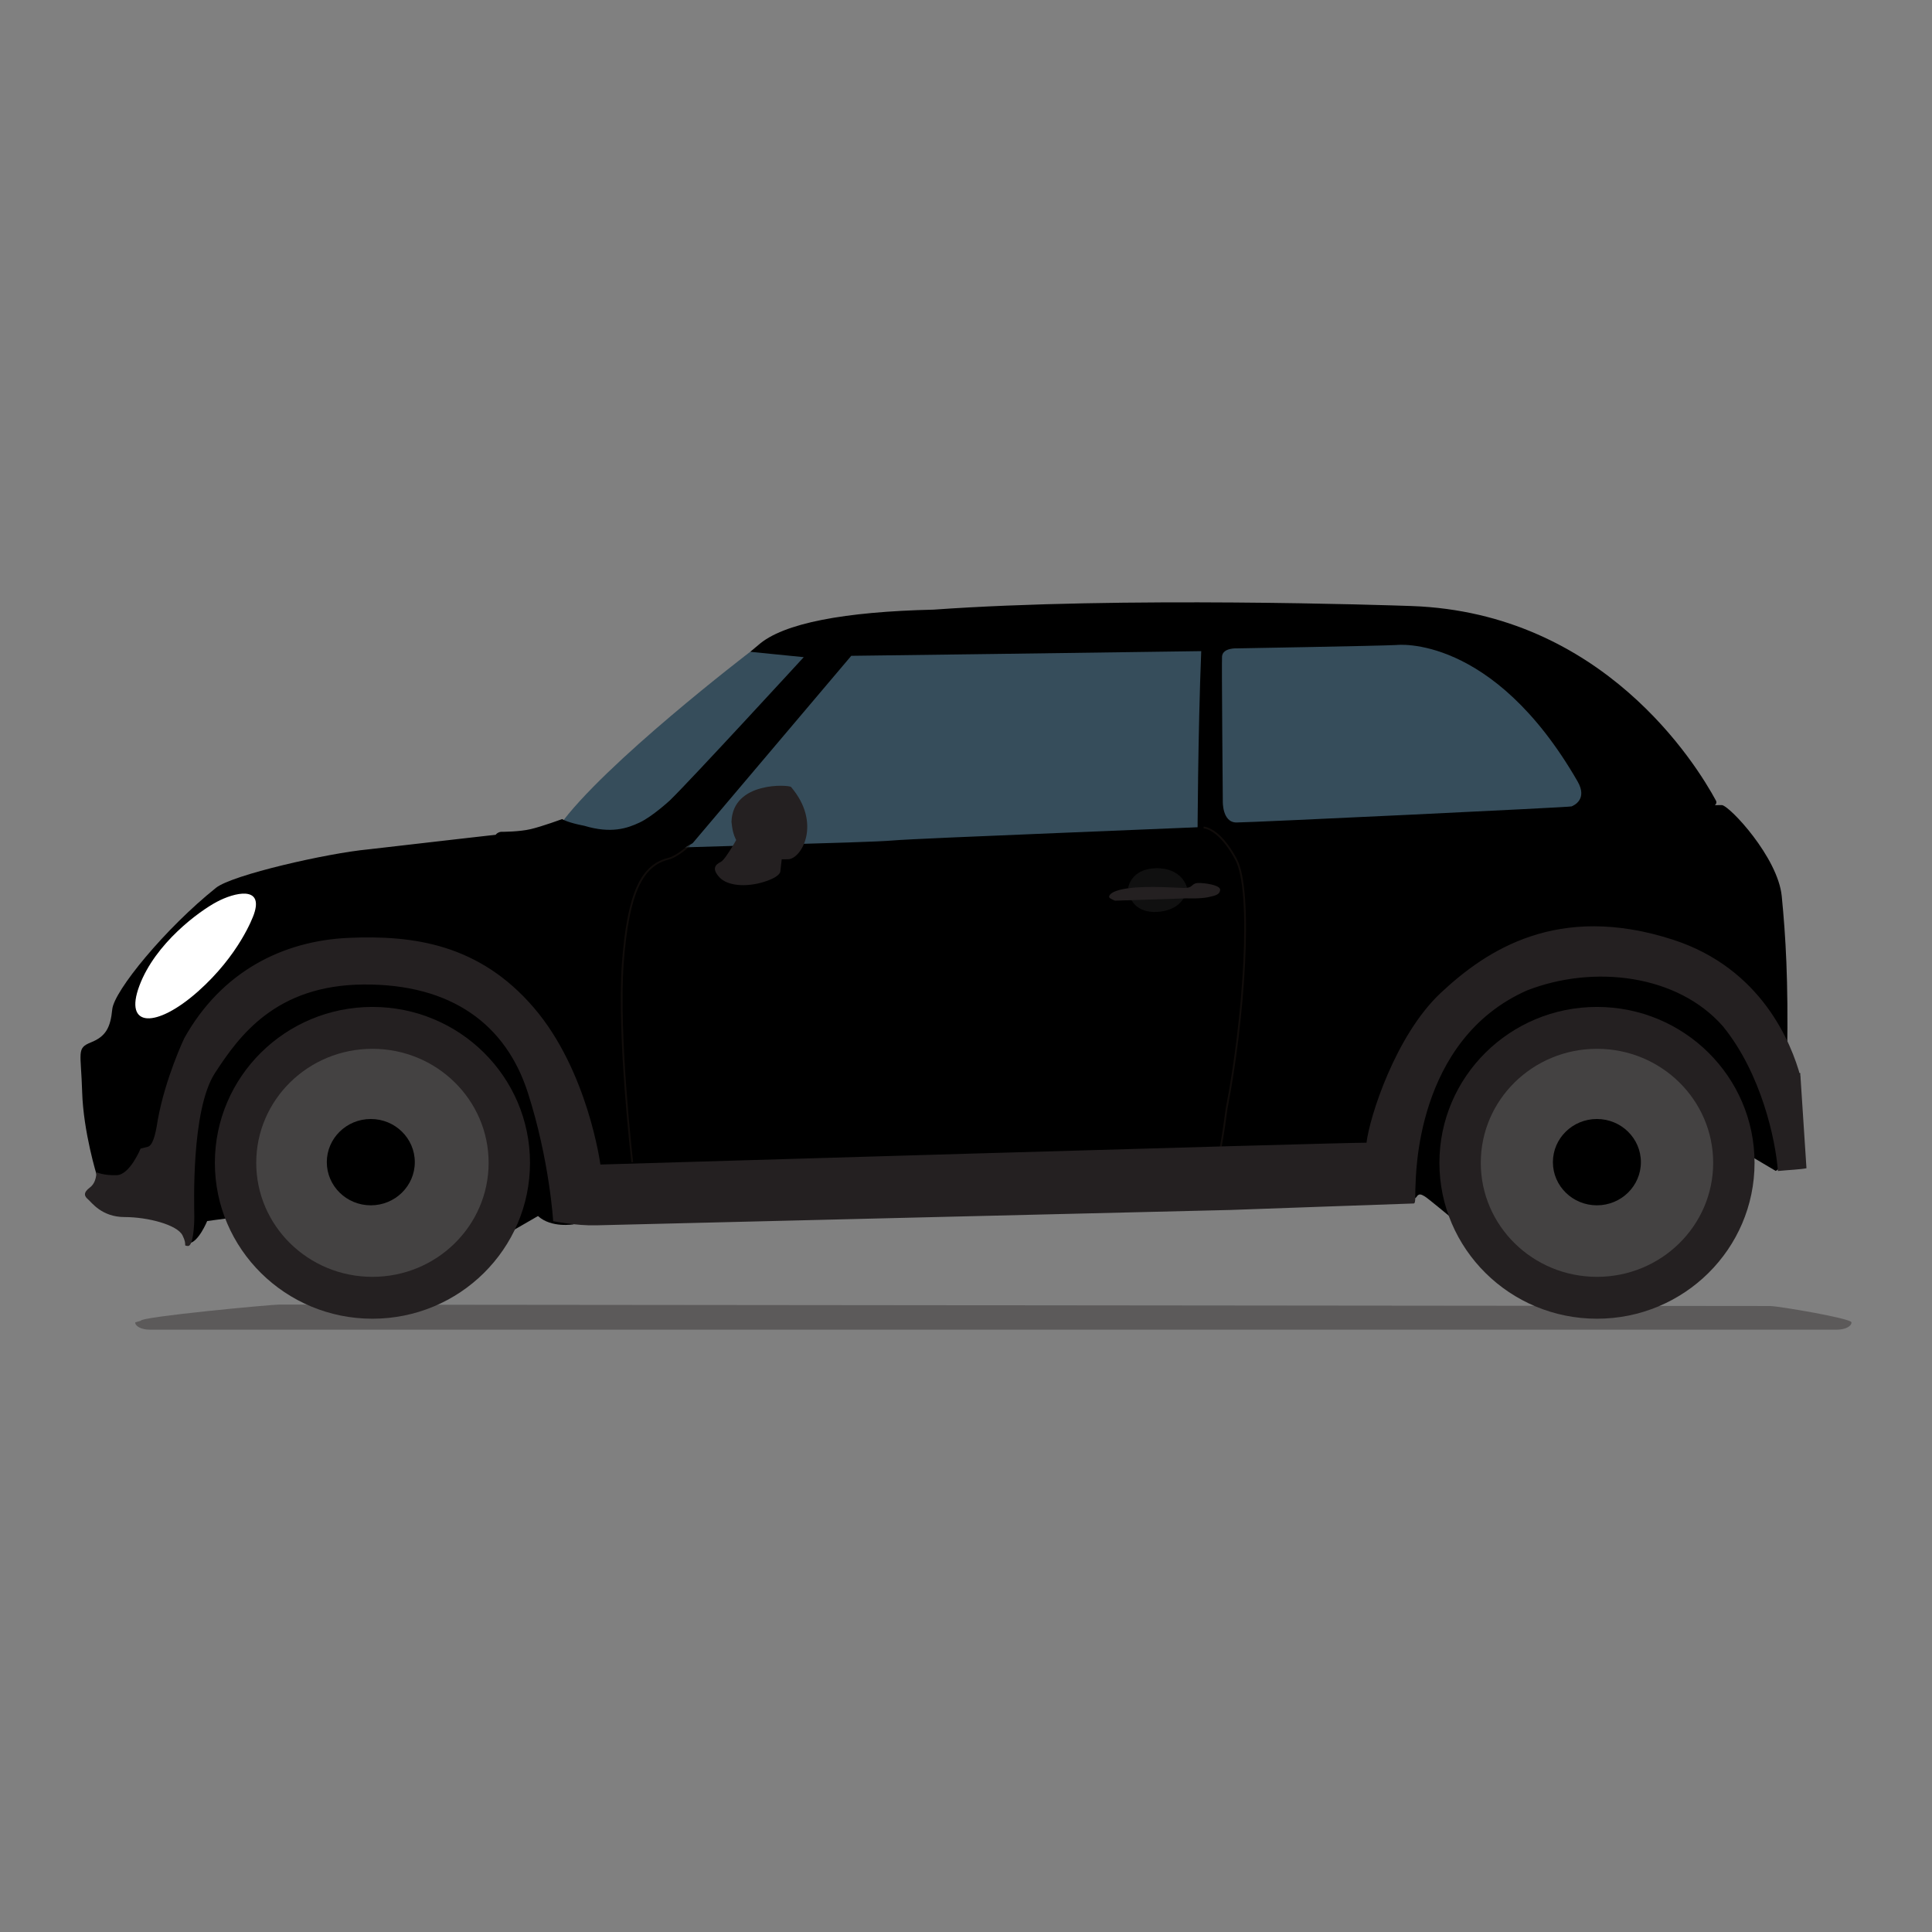 <svg version="1.1" id="Layer_1" xmlns="http://www.w3.org/2000/svg" xmlns:xlink="http://www.w3.org/1999/xlink" x="0px" y="0px" viewBox="0 0 1200 1200" enable-background="new 0 0 1200 1200" xml:space="preserve">
<rect x="0" y="0" width="1200" height="1200" fill="#808080" stroke="none"/>
<g>
	<path opacity="0.39" fill="#242021" d="M1099.572,811.207l-926.251-0.912c-4.94,0-85.848,7.541-85.848,10.034l-3.493,1.033
		c0,2.494,4.005,4.515,8.945,4.515h1048.13c4.94,0,8.945-2.021,8.945-4.515v0C1150,818.868,1104.512,811.207,1099.572,811.207z"></path>
	<path d="M356.186,760.462c0,0-13.767,2.409-22.026-5.162c-16.864,9.637-21.338,12.39-21.338,12.39l-68.833,37.17l-43.02-3.442
		l-39.579-38.202l-17.208-6.883l-15.487,2.065c0,0-5.507,13.422-11.357,13.767c-4.818-32.007-8.604-51.625-8.604-55.066
		c0-3.442,27.877-88.106,27.877-88.106l43.709-25.124c0,0,117.36,0.344,117.016,1.721c-0.344,1.377,38.202,38.546,38.202,40.267
		s22.026,63.326,21.338,64.359C356.186,711.247,356.186,760.462,356.186,760.462z"></path>
	<path d="M1102.917,727.265l-16.833-9.975l-174.873,23.067l-10.287,15.586c0,0-14.651-12.157-15.898-12.78
		c-1.247-0.623-3.429-2.494-4.987,0c-1.559,2.494-5.299,1.247-5.611,0.312c-0.312-0.935-4.987-9.352-4.987-9.352l7.481-79.176
		l48.94-45.199c0,0,29.301-12.78,44.576-16.209s61.72-5.611,61.72-5.611s24.314,0.312,32.73,7.793
		c8.416,7.481,47.069,86.969,47.069,86.969S1110.71,724.46,1102.917,727.265z"></path>
	<path fill="#364D5B" d="M465.974,404.845c0,0-91.437,69.825-118.868,108.478c13.716,8.312,19.95,11.222,21.612,11.222
		c1.663,0,68.162,8.313,68.162,8.313s316.705-16.209,319.614-16.209s5.819-98.087,5.819-98.087l-2.909-24.106l-227.346,4.572
		L465.974,404.845z"></path>
	<path fill="#000" d="M876.797,376.415c-14.544-0.518-180.568-6.067-296.942,2.246c-54.862,1.247-93.515,8.312-108.893,22.028
		c-4.988,4.156-4.988,4.156-4.988,4.156l33.25,3.325c0,0-70.24,76.475-83.125,88.943c0,0-10.806,9.975-18.703,13.716
		c-7.897,3.741-17.872,7.066-34.497,2.078c-10.806-2.078-13.716-4.156-13.716-4.156s-12.469,4.572-19.534,6.234
		c-7.066,1.663-17.041,1.663-18.287,1.663s-4.156,1.247-3.741,3.325c0.416,2.078,20.366,9.559,41.147,11.222
		c20.781,1.663,71.487-1.662,71.487-1.662l9.975-5.819l98.503-116.375c0,0,163.755-2.078,217.371-2.909
		c-2.078,51.122-2.3,116.31-2.3,116.31l315.814-17.131l3.553-3.201c1.893,0.626,3.588-1.372,2.639-3.126
		C1053.623,474.747,995.73,380.649,876.797,376.415z"></path>
	<path fill="#364D5B" d="M979.862,485.35c6.41,11.13-2.359,14.974-3.775,15.529c-1.416,0.555-199.126,9.983-208.091,9.983
		s-8.494-13.31-8.494-13.31s-0.757-86.489-0.472-89.845c0.472-5.546,9.437-4.991,9.437-4.991s89.018-1.54,98.927-2.095
		C867.395,400.619,926.955,393.483,979.862,485.35z"></path>
	<path fill="#000" d="M1110.047,654.349c0.733-45.459-0.919-72.657-3.37-97.684c-2.368-24.176-32.445-56.25-37.211-56.616
		s-231.696,9.165-281.188,11.731c-49.492,2.566-217.765,8.799-233.896,10.265s-129.366,3.723-185.457,6.289
		c-43.039-2.962-56.612-10.356-56.612-10.356s-45.718,5.167-83.479,9.566c-25.424,2.377-84.586,15.823-94.67,23.89
		c-31.704,25.363-63.337,64.095-64.437,75.46c-1.1,11.365-4.033,16.864-13.198,20.53s-6.232,5.866-5.499,30.795
		s9.165,52.058,9.165,52.058l6.966,11.731l31.528-14.298c0,0,3.666-12.831,3.299-19.064c-0.367-6.232,6.966-24.196,6.966-24.196
		l72.222-76.988l19.797-8.065l69.655,3.299l54.991,44.726l40.693,85.786l78.087,1.833l420.866-13.198l12.831-31.162
		c0,0,8.799-26.029,10.265-29.329c1.466-3.299,16.131-27.862,16.131-27.862l43.993-37.761c0,0,96.418,1.1,109.616,6.966
		s55.724,74.421,55.724,74.421l-0.463,48.702l1.488-2.964l3.314-56.336c0,0-35.187,8.836-21.734-30.046L1110.047,654.349z"></path>
	<path fill="#242021" d="M1118.309,668.661c-5.495-20.253-23.909-67.139-79.271-85.026c-71.489-23.096-115.848,6.599-144.077,32.995
		c-28.229,26.396-44.359,77.354-46.193,93.118c-20.53,0-475.857,13.565-475.857,13.565s-7.699-58.291-41.427-97.518
		c-33.728-39.227-74.421-45.093-115.115-43.26c-40.693,1.833-78.821,20.897-101.917,62.323c0,0-11.731,24.563-16.497,50.958
		c-1.466,9.898-3.299,15.764-6.232,16.497c-2.933,0.733-4.399,1.1-4.399,1.1s-6.599,16.131-14.664,16.497
		c-8.065,0.367-12.831-1.833-12.831-1.833s0.367,6.232-4.033,9.532c-4.399,3.299-3.299,5.499-1.1,7.332
		c2.2,1.833,8.432,10.998,22.73,10.998c14.298,0,32.628,4.766,35.928,11.365c3.299,6.599,0,6.232,3.299,6.599
		c3.299,0.367,4.033-12.465,4.033-18.33c0-5.866-2.2-65.989,12.831-89.086c15.031-23.096,37.761-54.625,92.385-54.991
		c54.625-0.367,88.353,24.929,101.917,67.089c13.564,42.16,15.764,79.92,15.764,79.92s14.664,2.933,26.762,2.566
		c12.098-0.367,393.737-9.532,393.737-9.532s112.549-4.033,114.015-4.033c1.466,0,0.733-5.866,1.1-10.998
		c0.367-5.133-0.367-90.552,69.289-121.347c41.427-16.131,93.485-9.898,121.714,22.363c23.83,29.329,32.628,70.389,34.095,89.819
		c6.713-0.671,14.524-0.995,17.736-1.725L1118.309,668.661z"></path>
	<path fill="#101010" d="M700.658,551.741c0,0,1.466-12.098,17.231-12.465c16.558-0.385,19.43,12.098,19.43,12.098L700.658,551.741z
		"></path>
	<path fill="#101010" d="M702.125,557.606c0,0,2.933,9.532,16.497,8.799c13.564-0.733,16.864-9.165,16.864-9.165L702.125,557.606z"></path>
	<ellipse fill="#242021" cx="231.324" cy="722.252" rx="97.868" ry="96.829"></ellipse>
	<ellipse fill="#444242" cx="231.324" cy="722.252" rx="72.169" ry="70.816"></ellipse>
	<ellipse cx="230.316" cy="721.838" rx="27.326" ry="26.811"></ellipse>
	<ellipse fill="#242021" cx="991.914" cy="722.252" rx="97.868" ry="96.829"></ellipse>
	<ellipse fill="#444242" cx="991.914" cy="722.252" rx="72.169" ry="70.816"></ellipse>
	<path fill="#242021" d="M688.925,557.221c0,0-1.098-3.667,11.734-5.493c12.832-1.826,32.628,0.018,36.661-0.346
		c4.033-0.364,2.568-3.298,8.434-2.928c5.865,0.37,12.464,1.84,12.096,4.406c-0.368,2.566-2.201,3.298-7.335,4.395
		s-13.565,0.726-13.565,0.726l-44.36,1.442C692.59,559.422,689.291,558.321,688.925,557.221z"></path>
	<g>
		<path fill="#FFFFFF" d="M157.712,567.871c-0.601,1.732-9.165,25.296-34.828,48.026c-25.663,22.73-46.193,22.73-36.294-3.666
			c9.898-26.396,37.027-46.193,48.026-52.058C145.614,554.307,163.944,549.907,157.712,567.871z"></path>
	</g>
	<g opacity="0.48">
		<path fill="none" stroke="#211915" stroke-width="1.127" stroke-miterlimit="10" d="M392.708,721.847
			c0,0-9.165-79.187-5.866-123.547c3.299-44.359,12.098-60.857,28.229-64.89c5.866-1.466,13.198-8.432,13.198-8.432"></path>
		<path fill="none" stroke="#211915" stroke-width="1.127" stroke-miterlimit="10" d="M747.584,513.98c0,0,9.532,0,20.163,19.797
			c10.632,19.797,4.766,100.451-5.866,154.708c-2.2,16.864-3.666,23.83-3.666,23.83"></path>
	</g>
	<ellipse cx="991.861" cy="721.838" rx="27.326" ry="26.811"></ellipse>
	<g>
		<path fill="#242021" d="M491.327,488.801c-1.143-1.342-36.159-3.741-36.99,21.612c0.831,6.65,1.247,24.522,35.328,23.275
			C497.977,533.273,510.446,511.245,491.327,488.801z"></path>
		<path fill="#242021" d="M460.156,516.648c0,0-9.144,17.041-12.469,18.703s-5.819,4.156-0.831,9.559
			c4.987,5.403,16.625,6.234,27.431,2.909c10.806-3.325,10.391-6.65,10.391-6.65l1.247-10.806L460.156,516.648z"></path>
	</g>
</g>
</svg>
